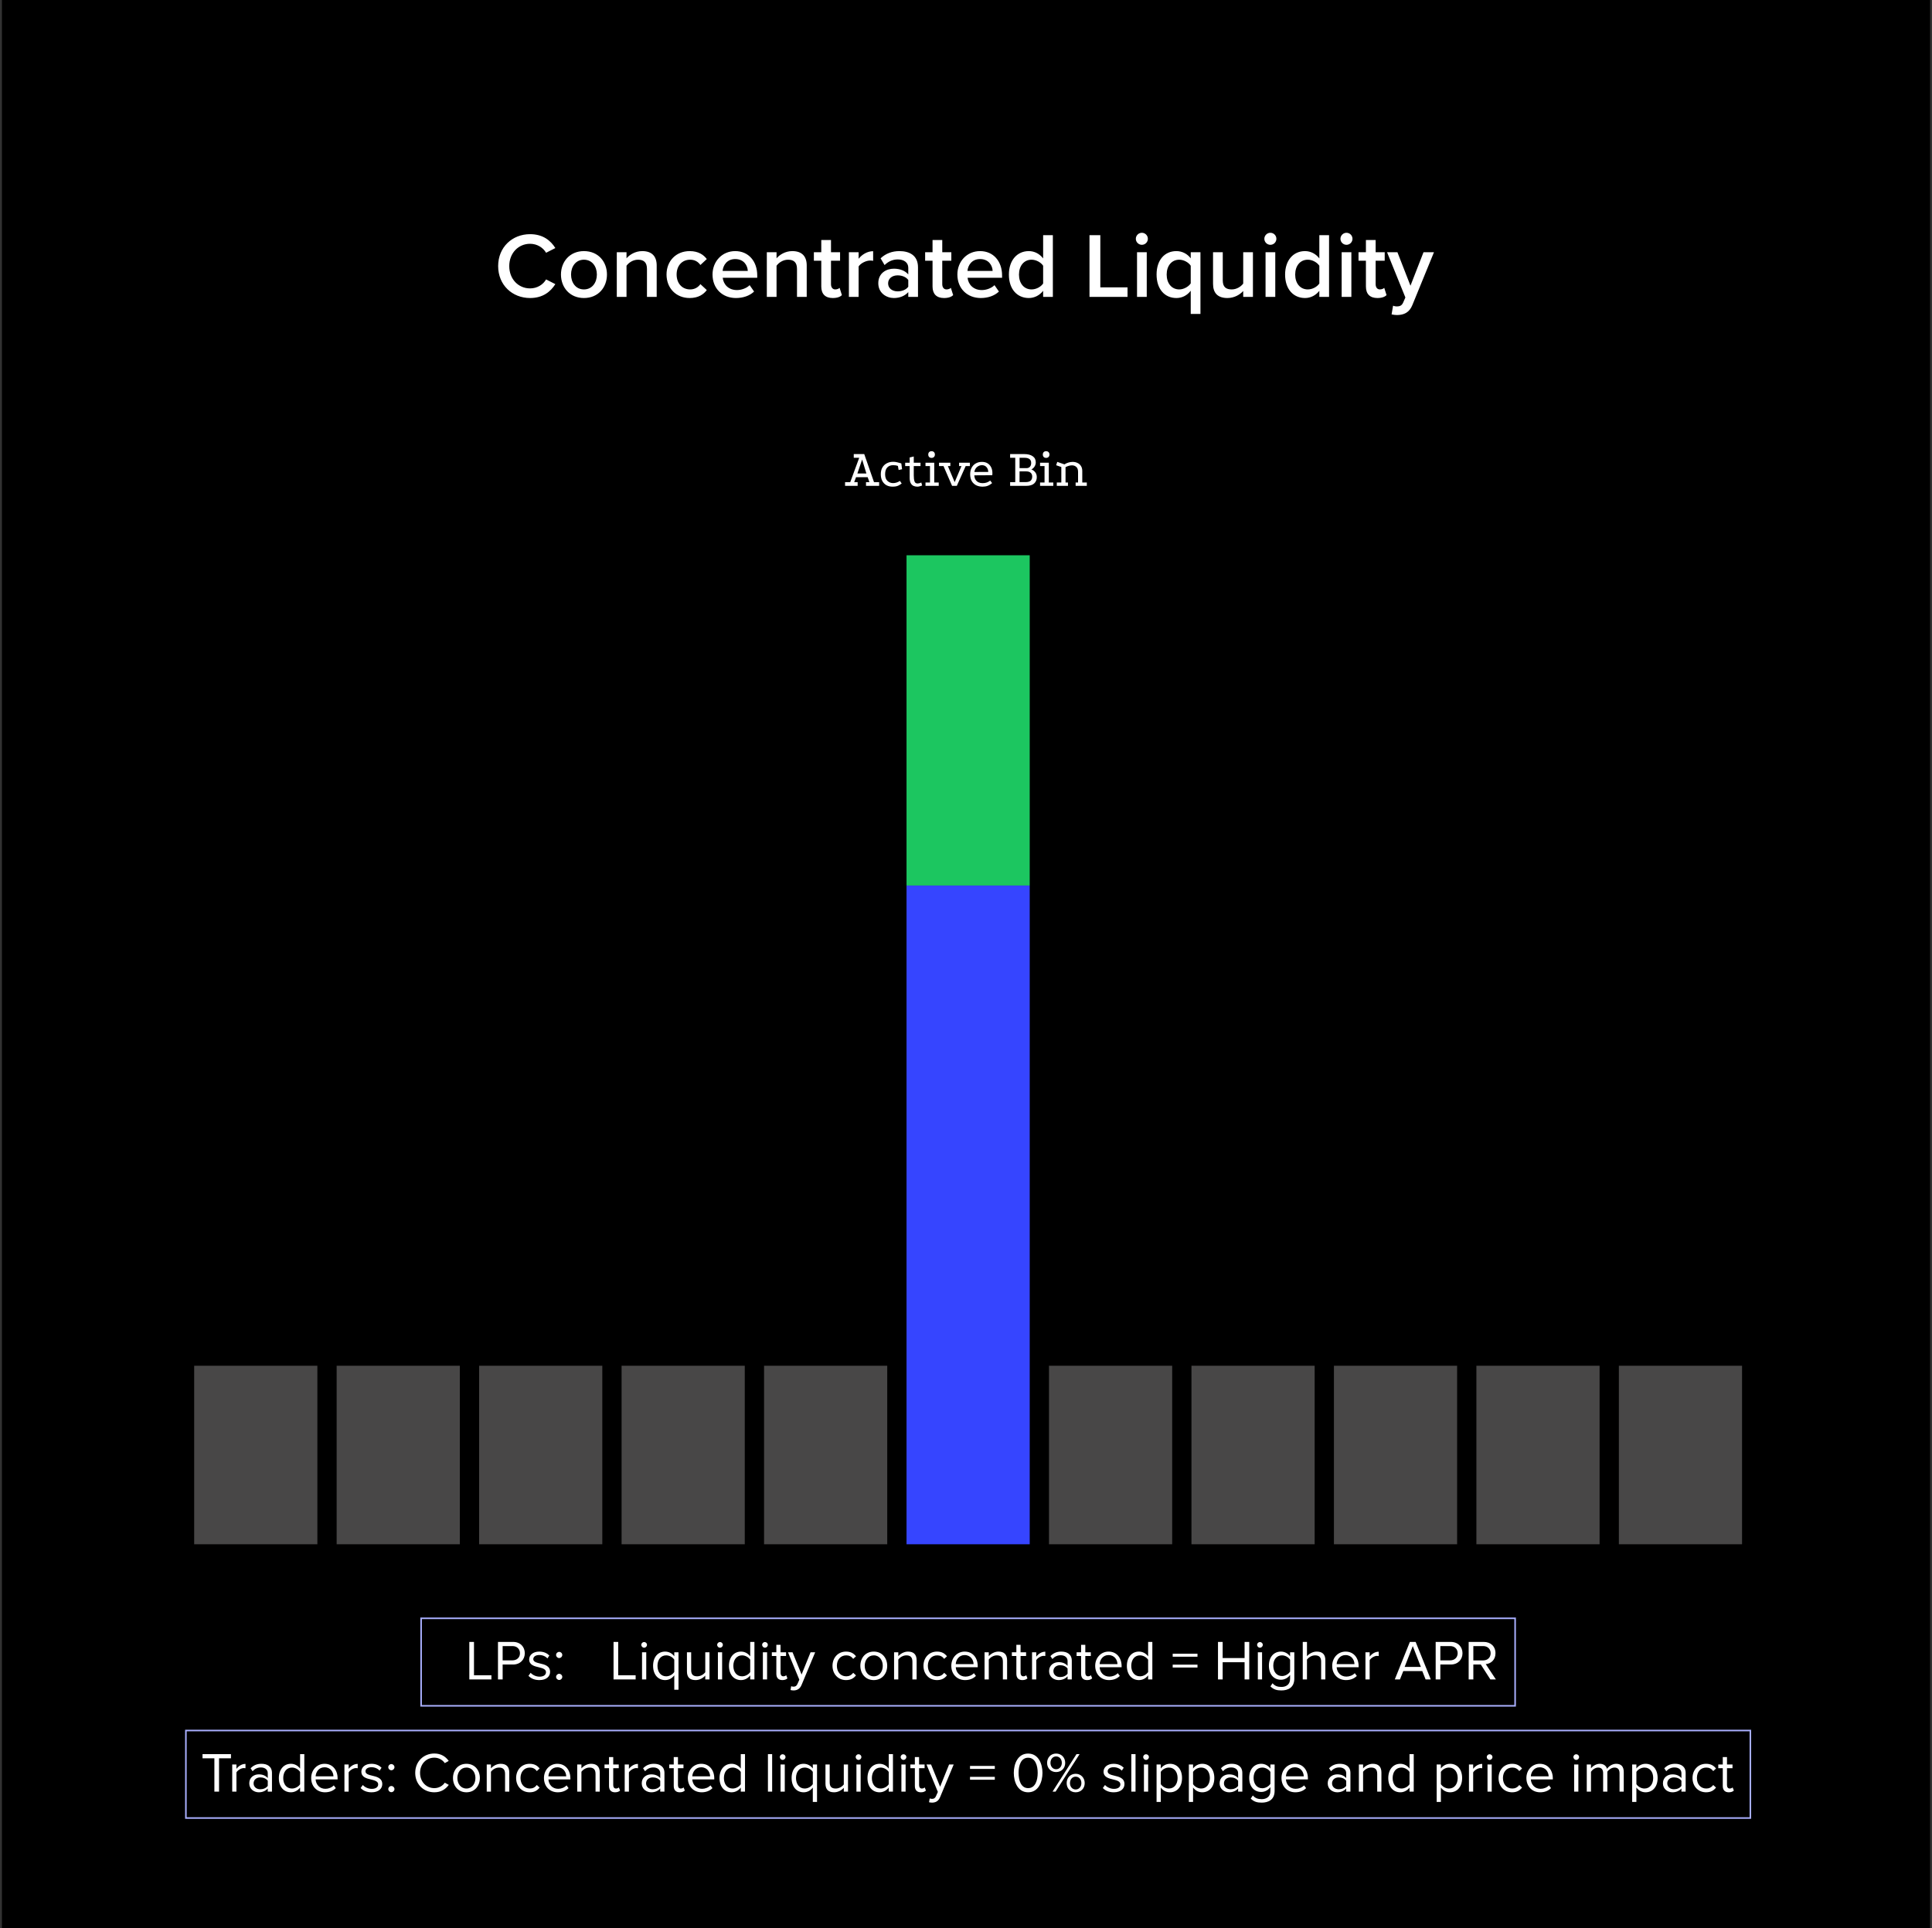 <svg width="501" height="500" viewBox="0 0 501 500" fill="none" xmlns="http://www.w3.org/2000/svg">
<rect x="0" y="0" width="501" height="500" fill="#333333" stroke="none"/>
<rect width="500" height="500" transform="translate(0.5)" fill="black"/>
<path d="M137.459 77.288C140.819 77.288 142.787 75.608 144.011 73.688L141.611 72.464C140.843 73.808 139.307 74.792 137.459 74.792C134.411 74.792 132.059 72.368 132.059 69.008C132.059 65.648 134.411 63.224 137.459 63.224C139.307 63.224 140.843 64.232 141.611 65.552L144.011 64.328C142.811 62.408 140.819 60.728 137.459 60.728C132.851 60.728 129.179 64.088 129.179 69.008C129.179 73.928 132.851 77.288 137.459 77.288ZM151.419 77.288C155.139 77.288 157.395 74.528 157.395 71.192C157.395 67.88 155.139 65.12 151.419 65.12C147.747 65.12 145.467 67.88 145.467 71.192C145.467 74.528 147.747 77.288 151.419 77.288ZM151.419 75.056C149.283 75.056 148.083 73.256 148.083 71.192C148.083 69.152 149.283 67.352 151.419 67.352C153.579 67.352 154.779 69.152 154.779 71.192C154.779 73.256 153.579 75.056 151.419 75.056ZM167.769 77H170.289V68.84C170.289 66.464 169.041 65.12 166.545 65.12C164.721 65.12 163.233 66.08 162.465 66.992V65.408H159.945V77H162.465V68.912C163.041 68.12 164.145 67.352 165.441 67.352C166.857 67.352 167.769 67.952 167.769 69.752V77ZM172.842 71.192C172.842 74.72 175.314 77.288 178.842 77.288C181.098 77.288 182.466 76.328 183.282 75.224L181.626 73.688C180.978 74.576 180.09 75.056 178.962 75.056C176.85 75.056 175.458 73.448 175.458 71.192C175.458 68.936 176.85 67.352 178.962 67.352C180.09 67.352 180.978 67.808 181.626 68.72L183.282 67.184C182.466 66.08 181.098 65.12 178.842 65.12C175.314 65.12 172.842 67.688 172.842 71.192ZM184.771 71.192C184.771 74.864 187.363 77.288 190.843 77.288C192.691 77.288 194.395 76.712 195.547 75.608L194.395 73.952C193.579 74.768 192.235 75.224 191.107 75.224C188.923 75.224 187.603 73.784 187.411 72.032H196.363V71.432C196.363 67.784 194.131 65.12 190.651 65.12C187.219 65.12 184.771 67.832 184.771 71.192ZM190.651 67.184C192.931 67.184 193.867 68.888 193.915 70.256H187.387C187.507 68.84 188.491 67.184 190.651 67.184ZM206.675 77H209.195V68.84C209.195 66.464 207.947 65.12 205.451 65.12C203.627 65.12 202.139 66.08 201.371 66.992V65.408H198.851V77H201.371V68.912C201.947 68.12 203.051 67.352 204.347 67.352C205.763 67.352 206.675 67.952 206.675 69.752V77ZM215.948 77.288C217.124 77.288 217.868 76.976 218.324 76.544L217.724 74.648C217.532 74.864 217.076 75.056 216.596 75.056C215.876 75.056 215.492 74.48 215.492 73.688V67.616H217.844V65.408H215.492V62.24H212.972V65.408H211.052V67.616H212.972V74.312C212.972 76.232 214.004 77.288 215.948 77.288ZM220.132 77H222.652V69.104C223.156 68.288 224.572 67.568 225.628 67.568C225.94 67.568 226.204 67.592 226.42 67.64V65.144C224.908 65.144 223.516 66.008 222.652 67.112V65.408H220.132V77ZM235.532 77H238.052V69.32C238.052 66.2 235.796 65.12 233.228 65.12C231.38 65.12 229.7 65.72 228.356 66.992L229.388 68.744C230.396 67.76 231.524 67.28 232.82 67.28C234.428 67.28 235.532 68.096 235.532 69.44V71.168C234.692 70.184 233.348 69.68 231.788 69.68C229.892 69.68 227.756 70.784 227.756 73.448C227.756 76.016 229.892 77.288 231.788 77.288C233.324 77.288 234.668 76.736 235.532 75.752V77ZM235.532 74.36C234.956 75.152 233.876 75.56 232.772 75.56C231.356 75.56 230.3 74.744 230.3 73.496C230.3 72.224 231.356 71.408 232.772 71.408C233.876 71.408 234.956 71.816 235.532 72.608V74.36ZM244.8 77.288C245.976 77.288 246.72 76.976 247.176 76.544L246.576 74.648C246.384 74.864 245.928 75.056 245.448 75.056C244.728 75.056 244.344 74.48 244.344 73.688V67.616H246.696V65.408H244.344V62.24H241.824V65.408H239.904V67.616H241.824V74.312C241.824 76.232 242.855 77.288 244.8 77.288ZM248.264 71.192C248.264 74.864 250.856 77.288 254.336 77.288C256.184 77.288 257.888 76.712 259.04 75.608L257.888 73.952C257.072 74.768 255.728 75.224 254.6 75.224C252.416 75.224 251.096 73.784 250.904 72.032H259.856V71.432C259.856 67.784 257.624 65.12 254.144 65.12C250.712 65.12 248.264 67.832 248.264 71.192ZM254.144 67.184C256.424 67.184 257.36 68.888 257.408 70.256H250.88C251 68.84 251.984 67.184 254.144 67.184ZM270.503 77H273.023V60.992H270.503V67.016C269.567 65.792 268.223 65.12 266.783 65.12C263.783 65.12 261.623 67.472 261.623 71.216C261.623 75.032 263.807 77.288 266.783 77.288C268.271 77.288 269.615 76.568 270.503 75.416V77ZM270.503 73.52C269.927 74.384 268.703 75.056 267.503 75.056C265.511 75.056 264.239 73.448 264.239 71.216C264.239 68.96 265.511 67.352 267.503 67.352C268.703 67.352 269.927 68.048 270.503 68.912V73.52ZM282.524 77H292.388V74.528H285.332V60.992H282.524V77ZM296.099 63.488C296.963 63.488 297.659 62.792 297.659 61.928C297.659 61.064 296.963 60.368 296.099 60.368C295.259 60.368 294.539 61.064 294.539 61.928C294.539 62.792 295.259 63.488 296.099 63.488ZM294.851 77H297.371V65.408H294.851V77ZM311.296 81.416V65.408H308.776V66.992C307.912 65.84 306.568 65.12 305.056 65.12C302.056 65.12 299.92 67.376 299.92 71.192C299.92 75.008 302.056 77.288 305.056 77.288C306.52 77.288 307.84 76.64 308.776 75.392V81.416H311.296ZM308.776 73.496C308.224 74.336 306.976 75.056 305.8 75.056C303.808 75.056 302.536 73.448 302.536 71.192C302.536 68.96 303.808 67.352 305.8 67.352C306.976 67.352 308.224 68.048 308.776 68.912V73.496ZM322.386 77H324.906V65.408H322.386V73.544C321.786 74.336 320.682 75.056 319.41 75.056C317.994 75.056 317.082 74.504 317.082 72.704V65.408H314.562V73.616C314.562 75.992 315.786 77.288 318.282 77.288C320.106 77.288 321.546 76.4 322.386 75.464V77ZM329.427 63.488C330.291 63.488 330.987 62.792 330.987 61.928C330.987 61.064 330.291 60.368 329.427 60.368C328.587 60.368 327.867 61.064 327.867 61.928C327.867 62.792 328.587 63.488 329.427 63.488ZM328.179 77H330.699V65.408H328.179V77ZM342.128 77H344.648V60.992H342.128V67.016C341.192 65.792 339.848 65.12 338.408 65.12C335.408 65.12 333.248 67.472 333.248 71.216C333.248 75.032 335.432 77.288 338.408 77.288C339.896 77.288 341.24 76.568 342.128 75.416V77ZM342.128 73.52C341.552 74.384 340.328 75.056 339.128 75.056C337.136 75.056 335.864 73.448 335.864 71.216C335.864 68.96 337.136 67.352 339.128 67.352C340.328 67.352 341.552 68.048 342.128 68.912V73.52ZM349.161 63.488C350.025 63.488 350.721 62.792 350.721 61.928C350.721 61.064 350.025 60.368 349.161 60.368C348.321 60.368 347.601 61.064 347.601 61.928C347.601 62.792 348.321 63.488 349.161 63.488ZM347.913 77H350.433V65.408H347.913V77ZM357.182 77.288C358.358 77.288 359.102 76.976 359.558 76.544L358.958 74.648C358.766 74.864 358.31 75.056 357.83 75.056C357.11 75.056 356.726 74.48 356.726 73.688V67.616H359.078V65.408H356.726V62.24H354.206V65.408H352.286V67.616H354.206V74.312C354.206 76.232 355.238 77.288 357.182 77.288ZM361.246 79.28L360.862 81.536C361.222 81.632 361.918 81.704 362.278 81.704C364.078 81.68 365.47 81.056 366.262 79.088L371.854 65.408H369.142L365.758 74.096L362.374 65.408H359.686L364.438 77.144L363.862 78.464C363.526 79.232 362.998 79.472 362.206 79.472C361.918 79.472 361.51 79.4 361.246 79.28Z" fill="white"/>
<path d="M219.14 126V125.034H220.484L222.808 118.72H221.394V117.754H224.11L226.644 125.034H227.974V126H224.572V125.034H225.454L225.006 123.76H221.982L221.506 125.034H222.402V126H219.14ZM222.332 122.794H224.67L223.564 119.168L222.332 122.794ZM232.844 120.834C232.629 120.759 232.424 120.708 232.228 120.68C232.041 120.652 231.826 120.638 231.584 120.638C230.958 120.638 230.459 120.834 230.086 121.226C229.712 121.618 229.526 122.206 229.526 122.99C229.526 123.755 229.726 124.329 230.128 124.712C230.538 125.095 231.028 125.286 231.598 125.286C231.887 125.286 232.181 125.239 232.48 125.146C232.778 125.053 233.072 124.908 233.362 124.712L233.824 125.398C233.59 125.566 233.366 125.711 233.152 125.832C232.937 125.953 232.699 126.047 232.438 126.112C232.176 126.177 231.85 126.21 231.458 126.21C230.86 126.21 230.328 126.084 229.862 125.832C229.404 125.571 229.045 125.197 228.784 124.712C228.532 124.227 228.406 123.653 228.406 122.99C228.406 122.29 228.546 121.702 228.826 121.226C229.115 120.741 229.502 120.377 229.988 120.134C230.473 119.882 231.01 119.756 231.598 119.756C231.971 119.756 232.316 119.798 232.634 119.882C232.951 119.957 233.315 120.055 233.726 120.176L233.922 121.688L233.026 121.884L232.844 120.834ZM237.866 126.21C237.53 126.21 237.208 126.145 236.9 126.014C236.602 125.883 236.359 125.65 236.172 125.314C235.986 124.978 235.892 124.511 235.892 123.914V120.862H234.73V119.994H235.892V118.636L236.956 118.384V119.994H238.706V120.862H236.956V123.298C236.956 123.923 237.017 124.427 237.138 124.81C237.26 125.193 237.526 125.384 237.936 125.384C238.226 125.384 238.552 125.3 238.916 125.132L239.126 125.916C238.93 125.991 238.725 126.056 238.51 126.112C238.296 126.177 238.081 126.21 237.866 126.21ZM239.998 119.994H242.266V125.132H243.428V126H239.998V125.132H241.16V120.862H239.998V119.994ZM241.566 117.012C241.827 117.012 242.037 117.091 242.196 117.25C242.355 117.409 242.434 117.619 242.434 117.88C242.434 118.141 242.355 118.351 242.196 118.51C242.037 118.669 241.827 118.748 241.566 118.748C241.305 118.748 241.095 118.669 240.936 118.51C240.787 118.351 240.712 118.141 240.712 117.88C240.712 117.619 240.787 117.409 240.936 117.25C241.095 117.091 241.305 117.012 241.566 117.012ZM243.501 119.994H246.441V120.862H245.797L247.057 123.844L247.561 125.034L248.065 123.844L249.325 120.862H248.709V119.994H251.509V120.862H250.417L248.121 126H246.889L244.663 120.862H243.501V119.994ZM257.277 125.286C256.904 125.603 256.521 125.837 256.129 125.986C255.747 126.135 255.308 126.21 254.813 126.21C254.16 126.21 253.591 126.084 253.105 125.832C252.62 125.571 252.242 125.202 251.971 124.726C251.71 124.241 251.579 123.662 251.579 122.99C251.579 122.346 251.705 121.786 251.957 121.31C252.209 120.825 252.564 120.451 253.021 120.19C253.488 119.919 254.025 119.784 254.631 119.784C255.201 119.784 255.686 119.905 256.087 120.148C256.489 120.391 256.797 120.731 257.011 121.17C257.235 121.599 257.347 122.113 257.347 122.71C257.347 122.794 257.343 122.883 257.333 122.976C257.333 123.06 257.329 123.149 257.319 123.242L252.657 123.27C252.685 123.746 252.797 124.133 252.993 124.432C253.199 124.731 253.455 124.95 253.763 125.09C254.081 125.23 254.417 125.3 254.771 125.3C255.182 125.3 255.551 125.244 255.877 125.132C256.204 125.02 256.503 124.852 256.773 124.628L257.277 125.286ZM256.269 122.388C256.26 121.865 256.106 121.445 255.807 121.128C255.518 120.801 255.131 120.638 254.645 120.638C254.151 120.638 253.717 120.801 253.343 121.128C252.97 121.445 252.746 121.87 252.671 122.402L256.269 122.388ZM261.942 126V125.034H263.272V118.72H261.942V117.754H265.512C266.51 117.754 267.271 117.941 267.794 118.314C268.326 118.678 268.592 119.21 268.592 119.91C268.592 120.283 268.489 120.638 268.284 120.974C268.088 121.301 267.812 121.557 267.458 121.744C267.85 121.884 268.181 122.127 268.452 122.472C268.722 122.817 268.858 123.242 268.858 123.746C268.858 124.399 268.634 124.941 268.186 125.37C267.738 125.79 267.042 126 266.1 126H261.942ZM264.378 125.02H266.044C266.566 125.02 266.968 124.903 267.248 124.67C267.528 124.427 267.668 124.068 267.668 123.592C267.668 123.163 267.532 122.831 267.262 122.598C267 122.365 266.622 122.248 266.128 122.248H264.392L264.378 125.02ZM264.392 121.408H266.142C266.552 121.408 266.865 121.287 267.08 121.044C267.294 120.801 267.402 120.475 267.402 120.064C267.402 119.168 266.823 118.72 265.666 118.72H264.392V121.408ZM269.707 119.994H271.975V125.132H273.137V126H269.707V125.132H270.869V120.862H269.707V119.994ZM271.275 117.012C271.536 117.012 271.746 117.091 271.905 117.25C272.064 117.409 272.143 117.619 272.143 117.88C272.143 118.141 272.064 118.351 271.905 118.51C271.746 118.669 271.536 118.748 271.275 118.748C271.014 118.748 270.804 118.669 270.645 118.51C270.496 118.351 270.421 118.141 270.421 117.88C270.421 117.619 270.496 117.409 270.645 117.25C270.804 117.091 271.014 117.012 271.275 117.012ZM274.043 126V125.132H275.219V121.114L273.875 120.652L274.169 119.784L276.031 120.428C276.358 120.213 276.703 120.055 277.067 119.952C277.44 119.84 277.804 119.784 278.159 119.784C278.607 119.784 279.018 119.873 279.391 120.05C279.774 120.218 280.077 120.479 280.301 120.834C280.534 121.179 280.651 121.618 280.651 122.15V125.132H281.827V126H278.929V125.132H279.559V122.374C279.559 121.777 279.405 121.347 279.097 121.086C278.798 120.815 278.425 120.68 277.977 120.68C277.716 120.68 277.44 120.722 277.151 120.806C276.871 120.881 276.591 120.997 276.311 121.156V125.132H276.941V126H274.043Z" fill="white"/>
<rect x="50.355" y="354.185" width="31.944" height="46.296" fill="#7C7B7B" fill-opacity="0.58"/>
<rect x="87.299" y="354.185" width="31.944" height="46.296" fill="#7C7B7B" fill-opacity="0.58"/>
<rect x="124.244" y="354.185" width="31.944" height="46.296" fill="#7C7B7B" fill-opacity="0.58"/>
<rect x="161.188" y="354.185" width="31.944" height="46.296" fill="#7C7B7B" fill-opacity="0.58"/>
<rect x="198.133" y="354.185" width="31.944" height="46.296" fill="#7C7B7B" fill-opacity="0.58"/>
<rect x="235.077" y="144" width="31.944" height="85.648" fill="#1CC660"/>
<rect x="235.077" y="229.648" width="31.944" height="170.833" fill="#3645FF"/>
<rect x="272.022" y="354.185" width="31.944" height="46.296" fill="#7C7B7B" fill-opacity="0.58"/>
<rect x="308.966" y="354.185" width="31.944" height="46.296" fill="#7C7B7B" fill-opacity="0.58"/>
<rect x="345.911" y="354.185" width="31.944" height="46.296" fill="#7C7B7B" fill-opacity="0.58"/>
<rect x="382.855" y="354.185" width="31.944" height="46.296" fill="#7C7B7B" fill-opacity="0.58"/>
<rect x="419.799" y="354.185" width="31.944" height="46.296" fill="#7C7B7B" fill-opacity="0.58"/>
<path d="M121.703 435.531H127.433V434.452H122.913V425.807H121.703V435.531ZM129.135 435.531H130.345V431.668H133.042C134.966 431.668 136.089 430.327 136.089 428.738C136.089 427.148 134.995 425.807 133.042 425.807H129.135V435.531ZM134.835 428.738C134.835 429.831 134.048 430.589 132.896 430.589H130.345V426.886H132.896C134.048 426.886 134.835 427.644 134.835 428.738ZM137.035 434.598C137.749 435.356 138.726 435.706 139.878 435.706C141.7 435.706 142.648 434.758 142.648 433.577C142.648 432.018 141.234 431.668 140.009 431.391C139.091 431.172 138.289 430.953 138.289 430.268C138.289 429.641 138.886 429.204 139.849 429.204C140.752 429.204 141.525 429.583 141.948 430.093L142.458 429.335C141.89 428.767 141.044 428.315 139.849 428.315C138.172 428.315 137.225 429.248 137.225 430.341C137.225 431.799 138.58 432.12 139.776 432.397C140.723 432.63 141.583 432.878 141.583 433.65C141.583 434.336 141 434.817 139.921 434.817C138.959 434.817 138.07 434.35 137.604 433.811L137.035 434.598ZM144.205 429.189C144.205 429.627 144.57 429.991 145.007 429.991C145.444 429.991 145.809 429.627 145.809 429.189C145.809 428.752 145.444 428.388 145.007 428.388C144.57 428.388 144.205 428.752 144.205 429.189ZM144.205 434.875C144.205 435.312 144.57 435.677 145.007 435.677C145.444 435.677 145.809 435.312 145.809 434.875C145.809 434.438 145.444 434.073 145.007 434.073C144.57 434.073 144.205 434.438 144.205 434.875ZM159.103 435.531H164.832V434.452H160.313V425.807H159.103V435.531ZM167.03 427.309C167.438 427.309 167.773 426.974 167.773 426.565C167.773 426.157 167.438 425.836 167.03 425.836C166.636 425.836 166.301 426.157 166.301 426.565C166.301 426.974 166.636 427.309 167.03 427.309ZM166.49 435.531H167.584V428.49H166.49V435.531ZM175.946 438.213V428.49H174.853V429.539C174.342 428.825 173.482 428.315 172.491 428.315C170.639 428.315 169.357 429.714 169.357 432.003C169.357 434.277 170.639 435.706 172.491 435.706C173.438 435.706 174.284 435.254 174.853 434.467V438.213H175.946ZM174.853 433.592C174.474 434.204 173.628 434.729 172.753 434.729C171.339 434.729 170.494 433.563 170.494 432.003C170.494 430.443 171.339 429.291 172.753 429.291C173.628 429.291 174.474 429.802 174.853 430.414V433.592ZM182.888 435.531H183.982V428.49H182.888V433.665C182.48 434.233 181.664 434.729 180.804 434.729C179.856 434.729 179.229 434.365 179.229 433.126V428.49H178.136V433.461C178.136 434.992 178.908 435.706 180.381 435.706C181.431 435.706 182.349 435.152 182.888 434.54V435.531ZM186.705 427.309C187.113 427.309 187.448 426.974 187.448 426.565C187.448 426.157 187.113 425.836 186.705 425.836C186.311 425.836 185.976 426.157 185.976 426.565C185.976 426.974 186.311 427.309 186.705 427.309ZM186.165 435.531H187.259V428.49H186.165V435.531ZM194.542 435.531H195.635V425.807H194.542V429.554C193.973 428.781 193.113 428.315 192.166 428.315C190.314 428.315 189.031 429.773 189.031 432.018C189.031 434.306 190.329 435.706 192.166 435.706C193.157 435.706 194.017 435.196 194.542 434.481V435.531ZM194.542 433.621C194.148 434.233 193.303 434.729 192.428 434.729C191.014 434.729 190.169 433.577 190.169 432.018C190.169 430.458 191.014 429.291 192.428 429.291C193.303 429.291 194.148 429.816 194.542 430.429V433.621ZM198.364 427.309C198.772 427.309 199.108 426.974 199.108 426.565C199.108 426.157 198.772 425.836 198.364 425.836C197.971 425.836 197.635 426.157 197.635 426.565C197.635 426.974 197.971 427.309 198.364 427.309ZM197.825 435.531H198.918V428.49H197.825V435.531ZM202.878 435.706C203.519 435.706 203.913 435.516 204.19 435.254L203.869 434.438C203.723 434.598 203.432 434.729 203.126 434.729C202.645 434.729 202.411 434.35 202.411 433.825V429.452H203.84V428.49H202.411V426.565H201.318V428.49H200.152V429.452H201.318V434.059C201.318 435.108 201.843 435.706 202.878 435.706ZM205.166 437.295L204.991 438.286C205.195 438.345 205.559 438.388 205.793 438.388C206.726 438.374 207.44 437.98 207.863 436.96L211.391 428.49H210.195L207.863 434.263L205.516 428.49H204.335L207.28 435.604L206.813 436.668C206.565 437.251 206.245 437.412 205.764 437.412C205.589 437.412 205.326 437.368 205.166 437.295ZM215.881 432.003C215.881 434.102 217.296 435.706 219.395 435.706C220.678 435.706 221.436 435.181 221.975 434.481L221.246 433.811C220.78 434.438 220.182 434.729 219.453 434.729C217.952 434.729 217.019 433.563 217.019 432.003C217.019 430.443 217.952 429.291 219.453 429.291C220.182 429.291 220.78 429.568 221.246 430.21L221.975 429.539C221.436 428.84 220.678 428.315 219.395 428.315C217.296 428.315 215.881 429.918 215.881 432.003ZM226.583 435.706C228.726 435.706 230.068 434.044 230.068 432.003C230.068 429.962 228.726 428.315 226.583 428.315C224.441 428.315 223.099 429.962 223.099 432.003C223.099 434.044 224.441 435.706 226.583 435.706ZM226.583 434.729C225.082 434.729 224.236 433.446 224.236 432.003C224.236 430.574 225.082 429.291 226.583 429.291C228.085 429.291 228.916 430.574 228.916 432.003C228.916 433.446 228.085 434.729 226.583 434.729ZM236.603 435.531H237.696V430.589C237.696 429.058 236.923 428.315 235.451 428.315C234.401 428.315 233.439 428.927 232.943 429.51V428.49H231.85V435.531H232.943V430.385C233.352 429.816 234.168 429.291 235.028 429.291C235.976 429.291 236.603 429.685 236.603 430.924V435.531ZM239.471 432.003C239.471 434.102 240.885 435.706 242.985 435.706C244.267 435.706 245.026 435.181 245.565 434.481L244.836 433.811C244.37 434.438 243.772 434.729 243.043 434.729C241.541 434.729 240.608 433.563 240.608 432.003C240.608 430.443 241.541 429.291 243.043 429.291C243.772 429.291 244.37 429.568 244.836 430.21L245.565 429.539C245.026 428.84 244.267 428.315 242.985 428.315C240.885 428.315 239.471 429.918 239.471 432.003ZM246.689 432.003C246.689 434.204 248.191 435.706 250.275 435.706C251.427 435.706 252.375 435.327 253.074 434.627L252.55 433.913C251.996 434.481 251.179 434.802 250.377 434.802C248.861 434.802 247.928 433.694 247.841 432.367H253.541V432.09C253.541 429.977 252.287 428.315 250.159 428.315C248.147 428.315 246.689 429.962 246.689 432.003ZM250.144 429.219C251.748 429.219 252.448 430.516 252.462 431.566H247.841C247.899 430.487 248.643 429.219 250.144 429.219ZM260.064 435.531H261.158V430.589C261.158 429.058 260.385 428.315 258.913 428.315C257.863 428.315 256.901 428.927 256.405 429.51V428.49H255.312V435.531H256.405V430.385C256.813 429.816 257.63 429.291 258.49 429.291C259.437 429.291 260.064 429.685 260.064 430.924V435.531ZM265.12 435.706C265.761 435.706 266.155 435.516 266.432 435.254L266.111 434.438C265.965 434.598 265.674 434.729 265.368 434.729C264.886 434.729 264.653 434.35 264.653 433.825V429.452H266.082V428.49H264.653V426.565H263.56V428.49H262.394V429.452H263.56V434.059C263.56 435.108 264.085 435.706 265.12 435.706ZM267.626 435.531H268.72V430.545C269.04 429.977 269.959 429.423 270.629 429.423C270.804 429.423 270.936 429.437 271.067 429.466V428.344C270.105 428.344 269.288 428.883 268.72 429.627V428.49H267.626V435.531ZM276.841 435.531H277.934V430.691C277.934 428.985 276.695 428.315 275.208 428.315C274.056 428.315 273.153 428.694 272.395 429.481L272.905 430.239C273.532 429.568 274.217 429.262 275.062 429.262C276.083 429.262 276.841 429.802 276.841 430.749V432.018C276.272 431.362 275.471 431.055 274.508 431.055C273.313 431.055 272.045 431.799 272.045 433.373C272.045 434.904 273.313 435.706 274.508 435.706C275.456 435.706 276.258 435.371 276.841 434.729V435.531ZM276.841 434.044C276.418 434.627 275.675 434.919 274.902 434.919C273.882 434.919 273.167 434.277 273.167 433.388C273.167 432.484 273.882 431.843 274.902 431.843C275.675 431.843 276.418 432.134 276.841 432.717V434.044ZM281.905 435.706C282.546 435.706 282.94 435.516 283.217 435.254L282.896 434.438C282.75 434.598 282.458 434.729 282.152 434.729C281.671 434.729 281.438 434.35 281.438 433.825V429.452H282.867V428.49H281.438V426.565H280.345V428.49H279.178V429.452H280.345V434.059C280.345 435.108 280.869 435.706 281.905 435.706ZM284.003 432.003C284.003 434.204 285.505 435.706 287.589 435.706C288.741 435.706 289.688 435.327 290.388 434.627L289.863 433.913C289.309 434.481 288.493 434.802 287.691 434.802C286.175 434.802 285.242 433.694 285.155 432.367H290.855V432.09C290.855 429.977 289.601 428.315 287.473 428.315C285.461 428.315 284.003 429.962 284.003 432.003ZM287.458 429.219C289.062 429.219 289.761 430.516 289.776 431.566H285.155C285.213 430.487 285.956 429.219 287.458 429.219ZM297.728 435.531H298.821V425.807H297.728V429.554C297.159 428.781 296.299 428.315 295.352 428.315C293.5 428.315 292.217 429.773 292.217 432.018C292.217 434.306 293.515 435.706 295.352 435.706C296.343 435.706 297.203 435.196 297.728 434.481V435.531ZM297.728 433.621C297.334 434.233 296.489 434.729 295.614 434.729C294.2 434.729 293.355 433.577 293.355 432.018C293.355 430.458 294.2 429.291 295.614 429.291C296.489 429.291 297.334 429.816 297.728 430.429V433.621ZM304.099 429.641H310.528V428.869H304.099V429.641ZM304.099 432.455H310.528V431.697H304.099V432.455ZM322.742 435.531H323.952V425.807H322.742V429.991H317.056V425.807H315.846V435.531H317.056V431.07H322.742V435.531ZM326.72 427.309C327.129 427.309 327.464 426.974 327.464 426.565C327.464 426.157 327.129 425.836 326.72 425.836C326.327 425.836 325.991 426.157 325.991 426.565C325.991 426.974 326.327 427.309 326.72 427.309ZM326.181 435.531H327.274V428.49H326.181V435.531ZM329.441 437.339C330.272 438.155 331.088 438.388 332.284 438.388C334.004 438.388 335.637 437.659 335.637 435.327V428.49H334.543V429.554C333.975 428.781 333.129 428.315 332.182 428.315C330.33 428.315 329.047 429.714 329.047 431.974C329.047 434.248 330.345 435.618 332.182 435.618C333.173 435.618 334.033 435.079 334.543 434.365V435.371C334.543 436.916 333.45 437.484 332.284 437.484C331.278 437.484 330.578 437.222 329.995 436.522L329.441 437.339ZM334.543 433.505C334.164 434.117 333.319 434.656 332.444 434.656C331.03 434.656 330.184 433.519 330.184 431.974C330.184 430.414 331.03 429.291 332.444 429.291C333.319 429.291 334.164 429.816 334.543 430.429V433.505ZM342.594 435.531H343.687V430.56C343.687 429.029 342.914 428.315 341.442 428.315C340.378 428.315 339.415 428.927 338.92 429.51V425.807H337.826V435.531H338.92V430.385C339.343 429.816 340.159 429.291 341.004 429.291C341.952 429.291 342.594 429.656 342.594 430.895V435.531ZM345.462 432.003C345.462 434.204 346.963 435.706 349.048 435.706C350.2 435.706 351.147 435.327 351.847 434.627L351.322 433.913C350.768 434.481 349.952 434.802 349.15 434.802C347.634 434.802 346.701 433.694 346.614 432.367H352.314V432.09C352.314 429.977 351.06 428.315 348.931 428.315C346.92 428.315 345.462 429.962 345.462 432.003ZM348.917 429.219C350.52 429.219 351.22 430.516 351.235 431.566H346.614C346.672 430.487 347.415 429.219 348.917 429.219ZM354.085 435.531H355.178V430.545C355.499 429.977 356.417 429.423 357.088 429.423C357.263 429.423 357.394 429.437 357.525 429.466V428.344C356.563 428.344 355.746 428.883 355.178 429.627V428.49H354.085V435.531ZM369.682 435.531H371.023L367.101 425.807H365.6L361.693 435.531H363.034L363.894 433.373H368.821L369.682 435.531ZM366.358 426.886L368.457 432.295H364.244L366.358 426.886ZM372.294 435.531H373.504V431.668H376.201C378.125 431.668 379.248 430.327 379.248 428.738C379.248 427.148 378.154 425.807 376.201 425.807H372.294V435.531ZM377.994 428.738C377.994 429.831 377.207 430.589 376.055 430.589H373.504V426.886H376.055C377.207 426.886 377.994 427.644 377.994 428.738ZM386.477 435.531H387.906L385.282 431.566C386.608 431.449 387.804 430.487 387.804 428.738C387.804 426.944 386.536 425.807 384.757 425.807H380.85V435.531H382.06V431.668H383.999L386.477 435.531ZM386.55 428.738C386.55 429.831 385.763 430.604 384.611 430.604H382.06V426.886H384.611C385.763 426.886 386.55 427.644 386.55 428.738Z" fill="white"/>
<rect x="109.202" y="419.684" width="283.694" height="22.694" stroke="#AAB0FF" stroke-width="0.405"/>
<path d="M55.592 464.63H56.802V455.985H59.893V454.906H52.516V455.985H55.592V464.63ZM60.218 464.63H61.312V459.644C61.633 459.076 62.551 458.522 63.221 458.522C63.397 458.522 63.528 458.536 63.659 458.565V457.443C62.697 457.443 61.88 457.982 61.312 458.726V457.589H60.218V464.63ZM69.433 464.63H70.526V459.79C70.526 458.084 69.287 457.414 67.8 457.414C66.648 457.414 65.745 457.793 64.987 458.58L65.497 459.338C66.124 458.667 66.809 458.361 67.654 458.361C68.675 458.361 69.433 458.901 69.433 459.848V461.117C68.864 460.461 68.063 460.154 67.1 460.154C65.905 460.154 64.637 460.898 64.637 462.472C64.637 464.003 65.905 464.805 67.1 464.805C68.048 464.805 68.85 464.47 69.433 463.828V464.63ZM69.433 463.143C69.01 463.726 68.267 464.018 67.494 464.018C66.474 464.018 65.759 463.376 65.759 462.487C65.759 461.583 66.474 460.942 67.494 460.942C68.267 460.942 69.01 461.233 69.433 461.816V463.143ZM77.82 464.63H78.914V454.906H77.82V458.653C77.252 457.88 76.392 457.414 75.444 457.414C73.593 457.414 72.31 458.871 72.31 461.117C72.31 463.405 73.607 464.805 75.444 464.805C76.436 464.805 77.296 464.295 77.82 463.58V464.63ZM77.82 462.72C77.427 463.332 76.581 463.828 75.707 463.828C74.293 463.828 73.447 462.676 73.447 461.117C73.447 459.557 74.293 458.39 75.707 458.39C76.581 458.39 77.427 458.915 77.82 459.528V462.72ZM80.695 461.102C80.695 463.303 82.197 464.805 84.281 464.805C85.433 464.805 86.381 464.426 87.08 463.726L86.556 463.012C86.002 463.58 85.185 463.901 84.383 463.901C82.867 463.901 81.934 462.793 81.847 461.466H87.547V461.189C87.547 459.076 86.293 457.414 84.165 457.414C82.153 457.414 80.695 459.061 80.695 461.102ZM84.15 458.318C85.754 458.318 86.454 459.615 86.468 460.665H81.847C81.905 459.586 82.649 458.318 84.15 458.318ZM89.318 464.63H90.411V459.644C90.732 459.076 91.65 458.522 92.321 458.522C92.496 458.522 92.627 458.536 92.758 458.565V457.443C91.796 457.443 90.98 457.982 90.411 458.726V457.589H89.318V464.63ZM93.517 463.697C94.232 464.455 95.209 464.805 96.36 464.805C98.182 464.805 99.13 463.857 99.13 462.676C99.13 461.117 97.716 460.767 96.491 460.49C95.573 460.271 94.771 460.052 94.771 459.367C94.771 458.74 95.369 458.303 96.331 458.303C97.235 458.303 98.007 458.682 98.43 459.192L98.941 458.434C98.372 457.866 97.526 457.414 96.331 457.414C94.654 457.414 93.707 458.347 93.707 459.44C93.707 460.898 95.063 461.219 96.258 461.496C97.206 461.729 98.066 461.977 98.066 462.749C98.066 463.434 97.483 463.916 96.404 463.916C95.442 463.916 94.552 463.449 94.086 462.91L93.517 463.697ZM100.688 458.288C100.688 458.726 101.052 459.09 101.489 459.09C101.927 459.09 102.291 458.726 102.291 458.288C102.291 457.851 101.927 457.487 101.489 457.487C101.052 457.487 100.688 457.851 100.688 458.288ZM100.688 463.974C100.688 464.411 101.052 464.776 101.489 464.776C101.927 464.776 102.291 464.411 102.291 463.974C102.291 463.537 101.927 463.172 101.489 463.172C101.052 463.172 100.688 463.537 100.688 463.974ZM112.631 464.805C114.395 464.805 115.561 463.988 116.378 462.88L115.343 462.312C114.789 463.143 113.783 463.726 112.631 463.726C110.547 463.726 108.928 462.079 108.928 459.775C108.928 457.457 110.547 455.825 112.631 455.825C113.783 455.825 114.789 456.422 115.343 457.239L116.363 456.67C115.591 455.577 114.395 454.746 112.631 454.746C109.876 454.746 107.675 456.787 107.675 459.775C107.675 462.764 109.876 464.805 112.631 464.805ZM120.952 464.805C123.095 464.805 124.436 463.143 124.436 461.102C124.436 459.061 123.095 457.414 120.952 457.414C118.809 457.414 117.468 459.061 117.468 461.102C117.468 463.143 118.809 464.805 120.952 464.805ZM120.952 463.828C119.451 463.828 118.605 462.545 118.605 461.102C118.605 459.673 119.451 458.39 120.952 458.39C122.454 458.39 123.285 459.673 123.285 461.102C123.285 462.545 122.454 463.828 120.952 463.828ZM130.971 464.63H132.065V459.688C132.065 458.157 131.292 457.414 129.82 457.414C128.77 457.414 127.808 458.026 127.312 458.609V457.589H126.219V464.63H127.312V459.484C127.72 458.915 128.537 458.39 129.397 458.39C130.344 458.39 130.971 458.784 130.971 460.023V464.63ZM133.84 461.102C133.84 463.201 135.254 464.805 137.353 464.805C138.636 464.805 139.394 464.28 139.934 463.58L139.205 462.91C138.738 463.537 138.14 463.828 137.412 463.828C135.91 463.828 134.977 462.662 134.977 461.102C134.977 459.542 135.91 458.39 137.412 458.39C138.14 458.39 138.738 458.667 139.205 459.309L139.934 458.638C139.394 457.938 138.636 457.414 137.353 457.414C135.254 457.414 133.84 459.017 133.84 461.102ZM141.058 461.102C141.058 463.303 142.559 464.805 144.644 464.805C145.796 464.805 146.743 464.426 147.443 463.726L146.918 463.012C146.364 463.58 145.548 463.901 144.746 463.901C143.23 463.901 142.297 462.793 142.21 461.466H147.91V461.189C147.91 459.076 146.656 457.414 144.527 457.414C142.516 457.414 141.058 459.061 141.058 461.102ZM144.513 458.318C146.116 458.318 146.816 459.615 146.831 460.665H142.21C142.268 459.586 143.011 458.318 144.513 458.318ZM154.433 464.63H155.526V459.688C155.526 458.157 154.754 457.414 153.281 457.414C152.232 457.414 151.269 458.026 150.774 458.609V457.589H149.68V464.63H150.774V459.484C151.182 458.915 151.998 458.39 152.859 458.39C153.806 458.39 154.433 458.784 154.433 460.023V464.63ZM159.488 464.805C160.13 464.805 160.523 464.615 160.8 464.353L160.48 463.537C160.334 463.697 160.042 463.828 159.736 463.828C159.255 463.828 159.022 463.449 159.022 462.924V458.551H160.451V457.589H159.022V455.664H157.929V457.589H156.762V458.551H157.929V463.157C157.929 464.207 158.453 464.805 159.488 464.805ZM161.995 464.63H163.088V459.644C163.409 459.076 164.328 458.522 164.998 458.522C165.173 458.522 165.304 458.536 165.435 458.565V457.443C164.473 457.443 163.657 457.982 163.088 458.726V457.589H161.995V464.63ZM171.21 464.63H172.303V459.79C172.303 458.084 171.064 457.414 169.577 457.414C168.425 457.414 167.521 457.793 166.763 458.58L167.273 459.338C167.9 458.667 168.585 458.361 169.431 458.361C170.451 458.361 171.21 458.901 171.21 459.848V461.117C170.641 460.461 169.839 460.154 168.877 460.154C167.682 460.154 166.413 460.898 166.413 462.472C166.413 464.003 167.682 464.805 168.877 464.805C169.825 464.805 170.626 464.47 171.21 463.828V464.63ZM171.21 463.143C170.787 463.726 170.043 464.018 169.271 464.018C168.25 464.018 167.536 463.376 167.536 462.487C167.536 461.583 168.25 460.942 169.271 460.942C170.043 460.942 170.787 461.233 171.21 461.816V463.143ZM176.273 464.805C176.915 464.805 177.308 464.615 177.585 464.353L177.265 463.537C177.119 463.697 176.827 463.828 176.521 463.828C176.04 463.828 175.807 463.449 175.807 462.924V458.551H177.235V457.589H175.807V455.664H174.713V457.589H173.547V458.551H174.713V463.157C174.713 464.207 175.238 464.805 176.273 464.805ZM178.372 461.102C178.372 463.303 179.873 464.805 181.958 464.805C183.11 464.805 184.057 464.426 184.757 463.726L184.232 463.012C183.678 463.58 182.862 463.901 182.06 463.901C180.544 463.901 179.611 462.793 179.523 461.466H185.223V461.189C185.223 459.076 183.97 457.414 181.841 457.414C179.829 457.414 178.372 459.061 178.372 461.102ZM181.827 458.318C183.43 458.318 184.13 459.615 184.145 460.665H179.523C179.582 459.586 180.325 458.318 181.827 458.318ZM192.097 464.63H193.19V454.906H192.097V458.653C191.528 457.88 190.668 457.414 189.72 457.414C187.869 457.414 186.586 458.871 186.586 461.117C186.586 463.405 187.884 464.805 189.72 464.805C190.712 464.805 191.572 464.295 192.097 463.58V464.63ZM192.097 462.72C191.703 463.332 190.857 463.828 189.983 463.828C188.569 463.828 187.723 462.676 187.723 461.117C187.723 459.557 188.569 458.39 189.983 458.39C190.857 458.39 191.703 458.915 192.097 459.528V462.72ZM199.138 464.63H200.231V454.906H199.138V464.63ZM202.952 456.408C203.36 456.408 203.695 456.072 203.695 455.664C203.695 455.256 203.36 454.935 202.952 454.935C202.558 454.935 202.223 455.256 202.223 455.664C202.223 456.072 202.558 456.408 202.952 456.408ZM202.412 464.63H203.506V457.589H202.412V464.63ZM211.868 467.312V457.589H210.775V458.638C210.264 457.924 209.404 457.414 208.413 457.414C206.561 457.414 205.279 458.813 205.279 461.102C205.279 463.376 206.561 464.805 208.413 464.805C209.36 464.805 210.206 464.353 210.775 463.566V467.312H211.868ZM210.775 462.691C210.396 463.303 209.55 463.828 208.675 463.828C207.261 463.828 206.416 462.662 206.416 461.102C206.416 459.542 207.261 458.39 208.675 458.39C209.55 458.39 210.396 458.901 210.775 459.513V462.691ZM218.81 464.63H219.904V457.589H218.81V462.764C218.402 463.332 217.586 463.828 216.726 463.828C215.778 463.828 215.151 463.464 215.151 462.224V457.589H214.058V462.56C214.058 464.09 214.83 464.805 216.303 464.805C217.353 464.805 218.271 464.251 218.81 463.639V464.63ZM222.627 456.408C223.035 456.408 223.37 456.072 223.37 455.664C223.37 455.256 223.035 454.935 222.627 454.935C222.233 454.935 221.898 455.256 221.898 455.664C221.898 456.072 222.233 456.408 222.627 456.408ZM222.087 464.63H223.181V457.589H222.087V464.63ZM230.464 464.63H231.557V454.906H230.464V458.653C229.895 457.88 229.035 457.414 228.088 457.414C226.236 457.414 224.953 458.871 224.953 461.117C224.953 463.405 226.251 464.805 228.088 464.805C229.079 464.805 229.939 464.295 230.464 463.58V464.63ZM230.464 462.72C230.07 463.332 229.225 463.828 228.35 463.828C226.936 463.828 226.091 462.676 226.091 461.117C226.091 459.557 226.936 458.39 228.35 458.39C229.225 458.39 230.07 458.915 230.464 459.528V462.72ZM234.286 456.408C234.694 456.408 235.03 456.072 235.03 455.664C235.03 455.256 234.694 454.935 234.286 454.935C233.893 454.935 233.557 455.256 233.557 455.664C233.557 456.072 233.893 456.408 234.286 456.408ZM233.747 464.63H234.84V457.589H233.747V464.63ZM238.8 464.805C239.441 464.805 239.835 464.615 240.112 464.353L239.791 463.537C239.645 463.697 239.354 463.828 239.048 463.828C238.567 463.828 238.333 463.449 238.333 462.924V458.551H239.762V457.589H238.333V455.664H237.24V457.589H236.074V458.551H237.24V463.157C237.24 464.207 237.765 464.805 238.8 464.805ZM241.088 466.394L240.913 467.385C241.117 467.443 241.481 467.487 241.715 467.487C242.648 467.473 243.362 467.079 243.785 466.059L247.313 457.589H246.117L243.785 463.362L241.438 457.589H240.257L243.202 464.703L242.735 465.767C242.487 466.35 242.167 466.51 241.685 466.51C241.511 466.51 241.248 466.467 241.088 466.394ZM251.541 458.74H257.97V457.968H251.541V458.74ZM251.541 461.554H257.97V460.796H251.541V461.554ZM262.895 459.775C262.895 462.137 263.945 464.805 266.612 464.805C269.266 464.805 270.33 462.137 270.33 459.775C270.33 457.399 269.266 454.76 266.612 454.76C263.945 454.76 262.895 457.399 262.895 459.775ZM269.091 459.775C269.091 461.714 268.464 463.726 266.612 463.726C264.761 463.726 264.134 461.714 264.134 459.775C264.134 457.836 264.761 455.839 266.612 455.839C268.464 455.839 269.091 457.836 269.091 459.775ZM271.53 457.18C271.53 458.536 272.477 459.557 273.862 459.557C275.262 459.557 276.224 458.536 276.224 457.18C276.224 455.81 275.262 454.76 273.862 454.76C272.477 454.76 271.53 455.81 271.53 457.18ZM272.944 464.63H273.731L279.956 454.906H279.154L272.944 464.63ZM275.349 457.18C275.349 458.099 274.737 458.828 273.862 458.828C273.002 458.828 272.404 458.099 272.404 457.18C272.404 456.218 273.002 455.504 273.862 455.504C274.737 455.504 275.349 456.218 275.349 457.18ZM276.603 462.429C276.603 463.784 277.55 464.805 278.935 464.805C280.32 464.805 281.282 463.784 281.282 462.429C281.282 461.058 280.32 460.009 278.935 460.009C277.55 460.009 276.603 461.058 276.603 462.429ZM280.422 462.429C280.422 463.347 279.81 464.076 278.935 464.076C278.061 464.076 277.463 463.347 277.463 462.429C277.463 461.466 278.061 460.752 278.935 460.752C279.81 460.752 280.422 461.466 280.422 462.429ZM285.98 463.697C286.695 464.455 287.671 464.805 288.823 464.805C290.645 464.805 291.593 463.857 291.593 462.676C291.593 461.117 290.179 460.767 288.954 460.49C288.036 460.271 287.234 460.052 287.234 459.367C287.234 458.74 287.832 458.303 288.794 458.303C289.698 458.303 290.47 458.682 290.893 459.192L291.403 458.434C290.835 457.866 289.989 457.414 288.794 457.414C287.118 457.414 286.17 458.347 286.17 459.44C286.17 460.898 287.526 461.219 288.721 461.496C289.669 461.729 290.529 461.977 290.529 462.749C290.529 463.434 289.946 463.916 288.867 463.916C287.905 463.916 287.015 463.449 286.549 462.91L285.98 463.697ZM293.369 464.63H294.463V454.906H293.369V464.63ZM297.183 456.408C297.591 456.408 297.927 456.072 297.927 455.664C297.927 455.256 297.591 454.935 297.183 454.935C296.789 454.935 296.454 455.256 296.454 455.664C296.454 456.072 296.789 456.408 297.183 456.408ZM296.644 464.63H297.737V457.589H296.644V464.63ZM301.011 467.312V463.566C301.58 464.353 302.425 464.805 303.388 464.805C305.239 464.805 306.522 463.376 306.522 461.102C306.522 458.813 305.239 457.414 303.388 457.414C302.396 457.414 301.522 457.924 301.011 458.638V457.589H299.918V467.312H301.011ZM305.37 461.102C305.37 462.662 304.525 463.828 303.111 463.828C302.251 463.828 301.39 463.303 301.011 462.691V459.513C301.39 458.901 302.251 458.39 303.111 458.39C304.525 458.39 305.37 459.542 305.37 461.102ZM309.382 467.312V463.566C309.951 464.353 310.797 464.805 311.759 464.805C313.61 464.805 314.893 463.376 314.893 461.102C314.893 458.813 313.61 457.414 311.759 457.414C310.767 457.414 309.893 457.924 309.382 458.638V457.589H308.289V467.312H309.382ZM313.741 461.102C313.741 462.662 312.896 463.828 311.482 463.828C310.622 463.828 309.761 463.303 309.382 462.691V459.513C309.761 458.901 310.622 458.39 311.482 458.39C312.896 458.39 313.741 459.542 313.741 461.102ZM321.063 464.63H322.156V459.79C322.156 458.084 320.917 457.414 319.43 457.414C318.278 457.414 317.374 457.793 316.616 458.58L317.127 459.338C317.754 458.667 318.439 458.361 319.284 458.361C320.305 458.361 321.063 458.901 321.063 459.848V461.117C320.494 460.461 319.692 460.154 318.73 460.154C317.535 460.154 316.267 460.898 316.267 462.472C316.267 464.003 317.535 464.805 318.73 464.805C319.678 464.805 320.48 464.47 321.063 463.828V464.63ZM321.063 463.143C320.64 463.726 319.897 464.018 319.124 464.018C318.103 464.018 317.389 463.376 317.389 462.487C317.389 461.583 318.103 460.942 319.124 460.942C319.897 460.942 320.64 461.233 321.063 461.816V463.143ZM324.333 466.438C325.164 467.254 325.981 467.487 327.176 467.487C328.896 467.487 330.529 466.758 330.529 464.426V457.589H329.436V458.653C328.867 457.88 328.022 457.414 327.074 457.414C325.223 457.414 323.94 458.813 323.94 461.073C323.94 463.347 325.237 464.717 327.074 464.717C328.065 464.717 328.925 464.178 329.436 463.464V464.47C329.436 466.015 328.342 466.583 327.176 466.583C326.17 466.583 325.47 466.321 324.887 465.621L324.333 466.438ZM329.436 462.604C329.057 463.216 328.211 463.755 327.336 463.755C325.922 463.755 325.077 462.618 325.077 461.073C325.077 459.513 325.922 458.39 327.336 458.39C328.211 458.39 329.057 458.915 329.436 459.528V462.604ZM332.311 461.102C332.311 463.303 333.812 464.805 335.897 464.805C337.049 464.805 337.996 464.426 338.696 463.726L338.171 463.012C337.617 463.58 336.801 463.901 335.999 463.901C334.483 463.901 333.55 462.793 333.462 461.466H339.162V461.189C339.162 459.076 337.909 457.414 335.78 457.414C333.769 457.414 332.311 459.061 332.311 461.102ZM335.766 458.318C337.369 458.318 338.069 459.615 338.084 460.665H333.462C333.521 459.586 334.264 458.318 335.766 458.318ZM349.094 464.63H350.188V459.79C350.188 458.084 348.949 457.414 347.462 457.414C346.31 457.414 345.406 457.793 344.648 458.58L345.158 459.338C345.785 458.667 346.47 458.361 347.316 458.361C348.336 458.361 349.094 458.901 349.094 459.848V461.117C348.526 460.461 347.724 460.154 346.762 460.154C345.566 460.154 344.298 460.898 344.298 462.472C344.298 464.003 345.566 464.805 346.762 464.805C347.709 464.805 348.511 464.47 349.094 463.828V464.63ZM349.094 463.143C348.672 463.726 347.928 464.018 347.155 464.018C346.135 464.018 345.421 463.376 345.421 462.487C345.421 461.583 346.135 460.942 347.155 460.942C347.928 460.942 348.672 461.233 349.094 461.816V463.143ZM357.132 464.63H358.225V459.688C358.225 458.157 357.453 457.414 355.98 457.414C354.931 457.414 353.969 458.026 353.473 458.609V457.589H352.379V464.63H353.473V459.484C353.881 458.915 354.697 458.39 355.558 458.39C356.505 458.39 357.132 458.784 357.132 460.023V464.63ZM365.511 464.63H366.605V454.906H365.511V458.653C364.943 457.88 364.083 457.414 363.135 457.414C361.284 457.414 360.001 458.871 360.001 461.117C360.001 463.405 361.298 464.805 363.135 464.805C364.126 464.805 364.986 464.295 365.511 463.58V464.63ZM365.511 462.72C365.118 463.332 364.272 463.828 363.397 463.828C361.983 463.828 361.138 462.676 361.138 461.117C361.138 459.557 361.983 458.39 363.397 458.39C364.272 458.39 365.118 458.915 365.511 459.528V462.72ZM373.646 467.312V463.566C374.215 464.353 375.06 464.805 376.022 464.805C377.874 464.805 379.156 463.376 379.156 461.102C379.156 458.813 377.874 457.414 376.022 457.414C375.031 457.414 374.156 457.924 373.646 458.638V457.589H372.553V467.312H373.646ZM378.005 461.102C378.005 462.662 377.159 463.828 375.745 463.828C374.885 463.828 374.025 463.303 373.646 462.691V459.513C374.025 458.901 374.885 458.39 375.745 458.39C377.159 458.39 378.005 459.542 378.005 461.102ZM380.924 464.63H382.017V459.644C382.338 459.076 383.256 458.522 383.927 458.522C384.102 458.522 384.233 458.536 384.364 458.565V457.443C383.402 457.443 382.586 457.982 382.017 458.726V457.589H380.924V464.63ZM386.275 456.408C386.683 456.408 387.018 456.072 387.018 455.664C387.018 455.256 386.683 454.935 386.275 454.935C385.881 454.935 385.546 455.256 385.546 455.664C385.546 456.072 385.881 456.408 386.275 456.408ZM385.736 464.63H386.829V457.589H385.736V464.63ZM388.602 461.102C388.602 463.201 390.016 464.805 392.115 464.805C393.398 464.805 394.156 464.28 394.695 463.58L393.967 462.91C393.5 463.537 392.902 463.828 392.173 463.828C390.672 463.828 389.739 462.662 389.739 461.102C389.739 459.542 390.672 458.39 392.173 458.39C392.902 458.39 393.5 458.667 393.967 459.309L394.695 458.638C394.156 457.938 393.398 457.414 392.115 457.414C390.016 457.414 388.602 459.017 388.602 461.102ZM395.82 461.102C395.82 463.303 397.321 464.805 399.406 464.805C400.558 464.805 401.505 464.426 402.205 463.726L401.68 463.012C401.126 463.58 400.31 463.901 399.508 463.901C397.992 463.901 397.059 462.793 396.971 461.466H402.671V461.189C402.671 459.076 401.418 457.414 399.289 457.414C397.277 457.414 395.82 459.061 395.82 461.102ZM399.275 458.318C400.878 458.318 401.578 459.615 401.593 460.665H396.971C397.03 459.586 397.773 458.318 399.275 458.318ZM408.74 456.408C409.148 456.408 409.484 456.072 409.484 455.664C409.484 455.256 409.148 454.935 408.74 454.935C408.347 454.935 408.011 455.256 408.011 455.664C408.011 456.072 408.347 456.408 408.74 456.408ZM408.201 464.63H409.294V457.589H408.201V464.63ZM419.974 464.63H421.068V459.542C421.068 458.128 420.382 457.414 419.099 457.414C418.079 457.414 417.131 458.084 416.738 458.726C416.534 457.997 415.921 457.414 414.843 457.414C413.808 457.414 412.86 458.157 412.568 458.609V457.589H411.475V464.63H412.568V459.484C412.948 458.915 413.706 458.39 414.42 458.39C415.338 458.39 415.717 458.959 415.717 459.848V464.63H416.811V459.469C417.175 458.915 417.948 458.39 418.677 458.39C419.581 458.39 419.974 458.959 419.974 459.848V464.63ZM424.342 467.312V463.566C424.911 464.353 425.756 464.805 426.718 464.805C428.57 464.805 429.853 463.376 429.853 461.102C429.853 458.813 428.57 457.414 426.718 457.414C425.727 457.414 424.852 457.924 424.342 458.638V457.589H423.249V467.312H424.342ZM428.701 461.102C428.701 462.662 427.855 463.828 426.441 463.828C425.581 463.828 424.721 463.303 424.342 462.691V459.513C424.721 458.901 425.581 458.39 426.441 458.39C427.855 458.39 428.701 459.542 428.701 461.102ZM436.022 464.63H437.116V459.79C437.116 458.084 435.877 457.414 434.39 457.414C433.238 457.414 432.334 457.793 431.576 458.58L432.086 459.338C432.713 458.667 433.398 458.361 434.244 458.361C435.264 458.361 436.022 458.901 436.022 459.848V461.117C435.454 460.461 434.652 460.154 433.69 460.154C432.494 460.154 431.226 460.898 431.226 462.472C431.226 464.003 432.494 464.805 433.69 464.805C434.637 464.805 435.439 464.47 436.022 463.828V464.63ZM436.022 463.143C435.6 463.726 434.856 464.018 434.083 464.018C433.063 464.018 432.349 463.376 432.349 462.487C432.349 461.583 433.063 460.942 434.083 460.942C434.856 460.942 435.6 461.233 436.022 461.816V463.143ZM438.899 461.102C438.899 463.201 440.313 464.805 442.413 464.805C443.695 464.805 444.454 464.28 444.993 463.58L444.264 462.91C443.798 463.537 443.2 463.828 442.471 463.828C440.969 463.828 440.036 462.662 440.036 461.102C440.036 459.542 440.969 458.39 442.471 458.39C443.2 458.39 443.798 458.667 444.264 459.309L444.993 458.638C444.454 457.938 443.695 457.414 442.413 457.414C440.313 457.414 438.899 459.017 438.899 461.102ZM448.304 464.805C448.945 464.805 449.339 464.615 449.616 464.353L449.295 463.537C449.149 463.697 448.858 463.828 448.552 463.828C448.071 463.828 447.837 463.449 447.837 462.924V458.551H449.266V457.589H447.837V455.664H446.744V457.589H445.578V458.551H446.744V463.157C446.744 464.207 447.269 464.805 448.304 464.805Z" fill="white"/>
<rect x="48.203" y="448.783" width="405.694" height="22.694" stroke="#AAB0FF" stroke-width="0.405"/>
</svg>
